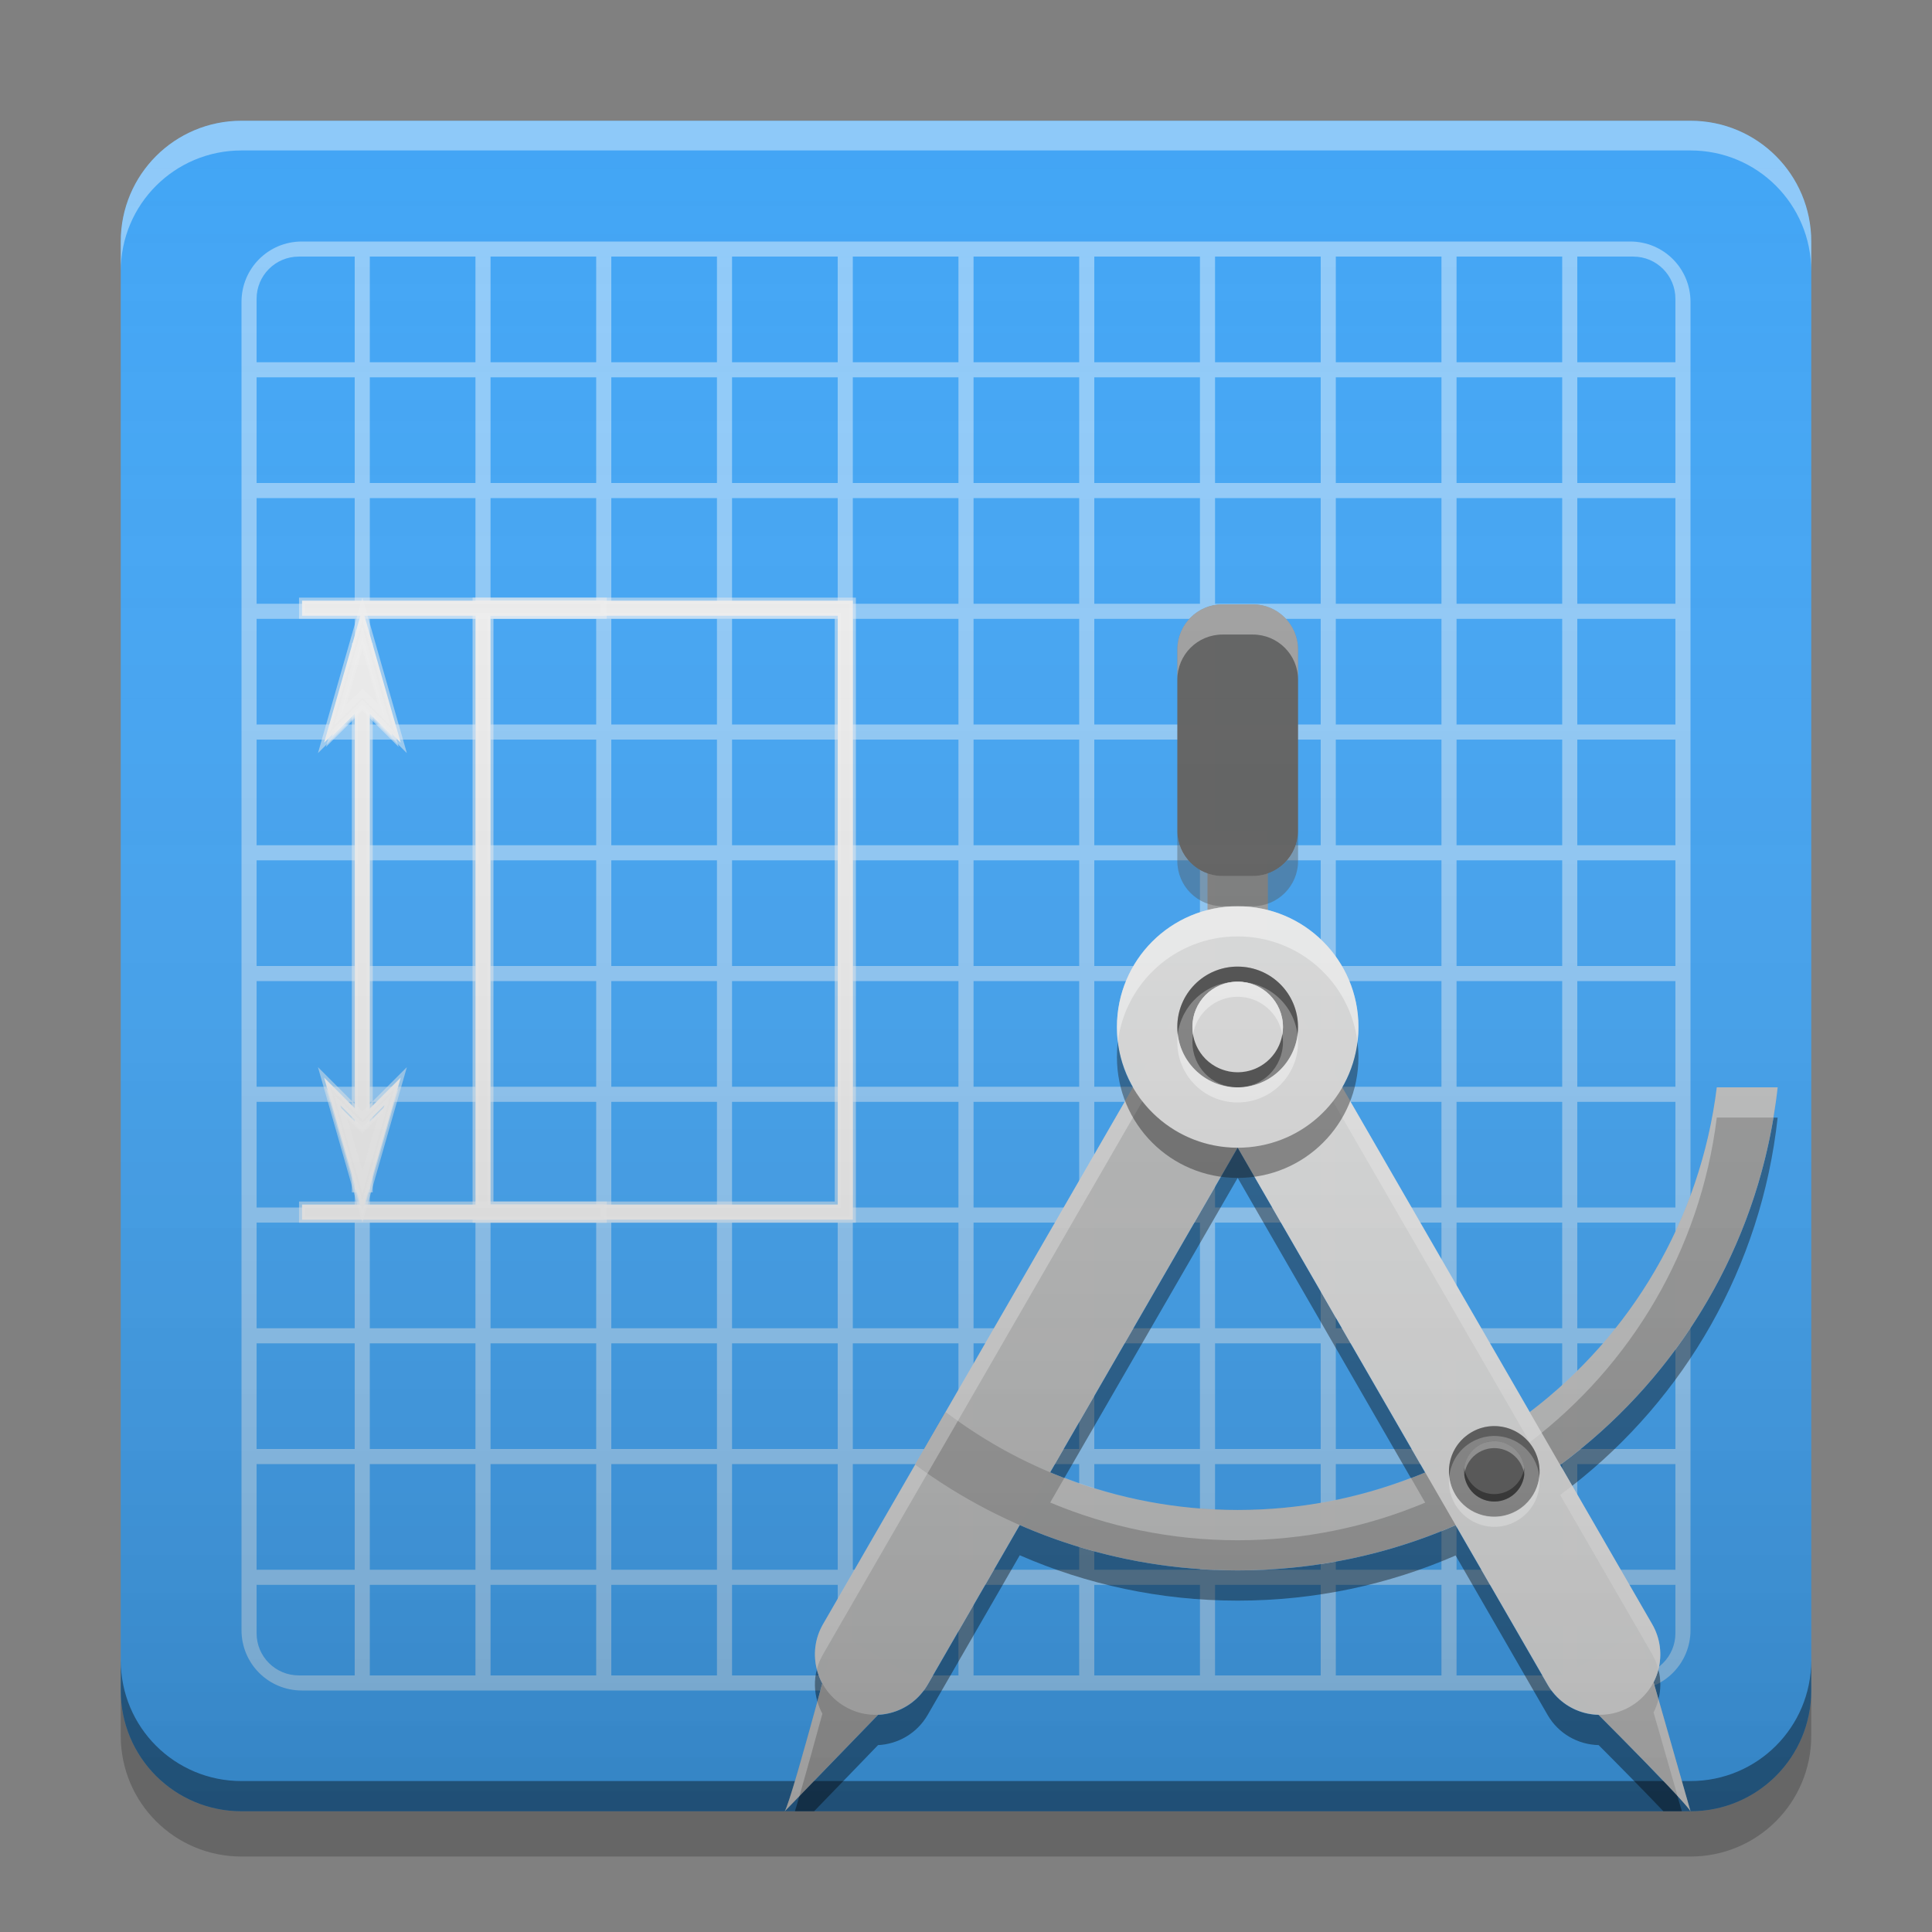 
<svg xmlns="http://www.w3.org/2000/svg" xmlns:xlink="http://www.w3.org/1999/xlink" width="64" height="64" viewBox="0 0 64 64" version="1.1">
<rect x="0" y="0" width="64" height="64" fill="#808080" stroke="none"/>
<defs>
<linearGradient id="linear0" gradientUnits="userSpaceOnUse" x1="8.467" y1="-199.125" x2="8.467" y2="-213.942" gradientTransform="matrix(3.78,0,0,3.78,0.001,812.598)">
<stop offset="0" style="stop-color:rgb(0%,0%,0%);stop-opacity:0.2;"/>
<stop offset="1" style="stop-color:rgb(100%,100%,100%);stop-opacity:0;"/>
</linearGradient>
</defs>
<g id="surface1">
<path style=" stroke:none;fill-rule:nonzero;fill:rgb(25.882%,64.706%,96.078%);fill-opacity:1;" d="M 8 4 L 56 4 C 58.211 4 60 5.789 60 8 L 60 56 C 60 58.211 58.211 60 56 60 L 8 60 C 5.789 60 4 58.211 4 56 L 4 8 C 4 5.789 5.789 4 8 4 Z M 8 4 "/>
<path style=" stroke:none;fill-rule:nonzero;fill:rgb(56.471%,79.216%,97.647%);fill-opacity:1;" d="M 8.5 16 L 55.5 16 L 55.5 16.5 L 8.5 16.5 Z M 8.5 16 "/>
<path style=" stroke:none;fill-rule:nonzero;fill:rgb(56.471%,79.216%,97.647%);fill-opacity:1;" d="M 8.5 12 L 55.5 12 L 55.5 12.5 L 8.5 12.5 Z M 8.5 12 "/>
<path style=" stroke:none;fill-rule:nonzero;fill:rgb(56.471%,79.216%,97.647%);fill-opacity:1;" d="M 8.5 24 L 55.5 24 L 55.5 24.5 L 8.5 24.5 Z M 8.5 24 "/>
<path style=" stroke:none;fill-rule:nonzero;fill:rgb(56.471%,79.216%,97.647%);fill-opacity:1;" d="M 8.5 20 L 55.5 20 L 55.5 20.5 L 8.5 20.5 Z M 8.5 20 "/>
<path style=" stroke:none;fill-rule:nonzero;fill:rgb(56.471%,79.216%,97.647%);fill-opacity:1;" d="M 8.5 32 L 55.5 32 L 55.5 32.5 L 8.5 32.5 Z M 8.5 32 "/>
<path style=" stroke:none;fill-rule:nonzero;fill:rgb(56.471%,79.216%,97.647%);fill-opacity:1;" d="M 8.5 28 L 55.5 28 L 55.5 28.5 L 8.5 28.5 Z M 8.5 28 "/>
<path style=" stroke:none;fill-rule:nonzero;fill:rgb(56.471%,79.216%,97.647%);fill-opacity:1;" d="M 8.5 40 L 55.5 40 L 55.5 40.5 L 8.5 40.5 Z M 8.5 40 "/>
<path style=" stroke:none;fill-rule:nonzero;fill:rgb(56.471%,79.216%,97.647%);fill-opacity:1;" d="M 8.5 36 L 55.5 36 L 55.5 36.5 L 8.5 36.5 Z M 8.5 36 "/>
<path style=" stroke:none;fill-rule:nonzero;fill:rgb(56.471%,79.216%,97.647%);fill-opacity:1;" d="M 8.5 48 L 55.5 48 L 55.5 48.5 L 8.5 48.5 Z M 8.5 48 "/>
<path style=" stroke:none;fill-rule:nonzero;fill:rgb(56.471%,79.216%,97.647%);fill-opacity:1;" d="M 8.5 44 L 55.5 44 L 55.5 44.5 L 8.5 44.5 Z M 8.5 44 "/>
<path style=" stroke:none;fill-rule:nonzero;fill:rgb(56.471%,79.216%,97.647%);fill-opacity:1;" d="M 8.5 52 L 55.5 52 L 55.5 52.5 L 8.5 52.5 Z M 8.5 52 "/>
<path style=" stroke:none;fill-rule:nonzero;fill:rgb(56.471%,79.216%,97.647%);fill-opacity:1;" d="M 48.25 8.5 L 48.25 55.5 L 47.75 55.5 L 47.75 8.5 Z M 48.25 8.5 "/>
<path style=" stroke:none;fill-rule:nonzero;fill:rgb(56.471%,79.216%,97.647%);fill-opacity:1;" d="M 52.25 8.5 L 52.25 55.5 L 51.75 55.5 L 51.75 8.5 Z M 52.25 8.5 "/>
<path style=" stroke:none;fill-rule:nonzero;fill:rgb(56.471%,79.216%,97.647%);fill-opacity:1;" d="M 40.25 8.5 L 40.25 55.5 L 39.75 55.5 L 39.75 8.5 Z M 40.25 8.5 "/>
<path style=" stroke:none;fill-rule:nonzero;fill:rgb(56.471%,79.216%,97.647%);fill-opacity:1;" d="M 44.25 8.5 L 44.25 55.5 L 43.75 55.5 L 43.75 8.5 Z M 44.25 8.5 "/>
<path style=" stroke:none;fill-rule:nonzero;fill:rgb(56.471%,79.216%,97.647%);fill-opacity:1;" d="M 32.25 8.5 L 32.25 55.5 L 31.75 55.5 L 31.75 8.5 Z M 32.25 8.5 "/>
<path style=" stroke:none;fill-rule:nonzero;fill:rgb(56.471%,79.216%,97.647%);fill-opacity:1;" d="M 36.25 8.5 L 36.25 55.5 L 35.75 55.5 L 35.75 8.5 Z M 36.25 8.5 "/>
<path style=" stroke:none;fill-rule:nonzero;fill:rgb(56.471%,79.216%,97.647%);fill-opacity:1;" d="M 24.25 8.5 L 24.25 55.5 L 23.75 55.5 L 23.75 8.5 Z M 24.25 8.5 "/>
<path style=" stroke:none;fill-rule:nonzero;fill:rgb(56.471%,79.216%,97.647%);fill-opacity:1;" d="M 28.25 8.5 L 28.25 55.5 L 27.75 55.5 L 27.75 8.5 Z M 28.25 8.5 "/>
<path style=" stroke:none;fill-rule:nonzero;fill:rgb(56.471%,79.216%,97.647%);fill-opacity:1;" d="M 16.25 8.5 L 16.25 55.5 L 15.75 55.5 L 15.75 8.5 Z M 16.25 8.5 "/>
<path style=" stroke:none;fill-rule:nonzero;fill:rgb(56.471%,79.216%,97.647%);fill-opacity:1;" d="M 20.25 8.5 L 20.25 55.5 L 19.75 55.5 L 19.75 8.5 Z M 20.25 8.5 "/>
<path style=" stroke:none;fill-rule:nonzero;fill:rgb(56.471%,79.216%,97.647%);fill-opacity:1;" d="M 12.25 8.5 L 12.25 55.5 L 11.75 55.5 L 11.75 8.5 Z M 12.25 8.5 "/>
<path style=" stroke:none;fill-rule:nonzero;fill:rgb(56.471%,79.216%,97.647%);fill-opacity:1;" d="M 10 8 C 8.891 8 8 8.891 8 10 L 8 54 C 8 55.109 8.891 56 10 56 L 54 56 C 55.109 56 56 55.109 56 54 L 56 10 C 56 8.891 55.109 8 54 8 Z M 9.898 8.5 L 54.105 8.5 C 54.875 8.5 55.5 9.125 55.5 9.898 L 55.5 54.105 C 55.5 54.875 54.875 55.5 54.105 55.5 L 9.898 55.5 C 9.125 55.5 8.5 54.875 8.5 54.105 L 8.5 9.898 C 8.5 9.125 9.125 8.5 9.898 8.5 Z M 9.898 8.5 "/>
<path style=" stroke:none;fill-rule:nonzero;fill:rgb(0%,0%,0%);fill-opacity:0.4;" d="M 4 55 L 4 56 C 4 58.215 5.785 60 8 60 L 56 60 C 58.215 60 60 58.215 60 56 L 60 55 C 60 57.215 58.215 59 56 59 L 8 59 C 5.785 59 4 57.215 4 55 Z M 4 55 "/>
<path style=" stroke:none;fill-rule:nonzero;fill:rgb(0%,0%,0%);fill-opacity:0.2;" d="M 4 56 L 4 57.5 C 4 59.715 5.785 61.5 8 61.5 L 56 61.5 C 58.215 61.5 60 59.715 60 57.5 L 60 56 C 60 58.215 58.215 60 56 60 L 8 60 C 5.785 60 4 58.215 4 56 Z M 4 56 "/>
<path style=" stroke:none;fill-rule:nonzero;fill:rgb(100%,100%,100%);fill-opacity:0.4;" d="M 8 4 C 5.785 4 4 5.785 4 8 L 4 8.984 C 4 6.77 5.785 4.984 8 4.984 L 56 4.984 C 58.215 4.984 60 6.77 60 8.984 L 60 8 C 60 5.785 58.215 4 56 4 Z M 8 4 "/>
<path style=" stroke:none;fill-rule:nonzero;fill:rgb(0%,0%,0%);fill-opacity:0.4;" d="M 58.75 37.023 C 57.965 41.734 55.359 45.816 51.684 48.527 L 52.082 49.219 C 55.801 46.316 58.344 41.98 58.887 37.023 Z M 41 38.02 L 34.789 48.773 C 34.945 48.84 35.102 48.902 35.258 48.961 L 41 39.02 L 46.738 48.965 C 46.898 48.906 47.055 48.844 47.207 48.777 Z M 33.781 50.52 L 30.73 55.809 C 30.375 56.422 29.746 56.777 29.086 56.809 L 26.48 59.5 C 26.426 59.695 26.383 59.832 26.332 60 L 26.969 60 L 29.086 57.809 C 29.746 57.777 30.375 57.422 30.73 56.809 L 33.781 51.52 C 35.988 52.484 38.426 53.023 41 53.023 C 43.57 53.023 46.012 52.488 48.219 51.527 L 51.266 56.809 C 51.629 57.438 52.281 57.793 52.957 57.809 C 53.648 58.5 54.477 59.344 55.102 60 L 55.715 60 L 55.566 59.496 C 54.961 58.832 53.84 57.695 52.957 56.809 C 52.281 56.793 51.629 56.438 51.266 55.809 L 48.219 50.527 C 46.012 51.488 43.57 52.023 41 52.023 C 38.426 52.023 35.988 51.484 33.781 50.52 Z M 27.059 55.305 C 26.965 55.66 26.977 56.027 27.078 56.367 C 27.129 56.168 27.191 55.957 27.238 55.77 L 27.238 55.766 C 27.16 55.621 27.102 55.465 27.059 55.305 Z M 54.938 55.309 C 54.898 55.453 54.848 55.594 54.777 55.73 L 54.938 56.297 C 55.02 55.977 55.023 55.637 54.938 55.309 Z M 54.938 55.309 "/>
<path style=" stroke:none;fill-rule:nonzero;fill:rgb(61.961%,61.961%,61.961%);fill-opacity:0.996;" d="M 40 27.52 L 42 27.52 L 42 31.02 L 40 31.02 Z M 40 27.52 "/>
<path style=" stroke:none;fill-rule:nonzero;fill:rgb(61.961%,61.961%,61.961%);fill-opacity:1;" d="M 25.996 60 C 26.246 59.566 27.695 54.055 27.695 54.055 L 30.297 55.555 Z M 25.996 60 "/>
<path style=" stroke:none;fill-rule:nonzero;fill:rgb(74.118%,74.118%,74.118%);fill-opacity:0.996;" d="M 41.996 32.289 C 42.953 32.84 43.281 34.062 42.727 35.02 L 30.727 55.805 C 30.176 56.762 28.953 57.09 27.996 56.535 C 27.039 55.984 26.711 54.762 27.266 53.805 L 39.266 33.02 C 39.816 32.062 41.039 31.734 41.996 32.289 Z M 41.996 32.289 "/>
<path style=" stroke:none;fill-rule:nonzero;fill:rgb(61.961%,61.961%,61.961%);fill-opacity:0.996;" d="M 56.871 36.02 C 55.891 43.934 49.184 50.02 41 50.02 C 37.355 50.02 34.008 48.809 31.324 46.773 L 30.316 48.52 C 33.301 50.719 36.988 52.02 41 52.02 C 50.293 52.02 57.898 45.043 58.887 36.02 Z M 56.871 36.02 "/>
<path style=" stroke:none;fill-rule:nonzero;fill:rgb(74.118%,74.118%,74.118%);fill-opacity:1;" d="M 56 60 C 55.75 59.566 51.699 55.555 51.699 55.555 L 54.301 54.055 Z M 56 60 "/>
<path style=" stroke:none;fill-rule:nonzero;fill:rgb(87.843%,87.843%,87.843%);fill-opacity:0.996;" d="M 40 32.289 C 40.957 31.734 42.18 32.062 42.73 33.02 L 54.73 53.805 C 55.285 54.762 54.957 55.984 54 56.535 C 53.043 57.09 51.82 56.762 51.27 55.805 L 39.27 35.02 C 38.715 34.062 39.043 32.84 40 32.289 Z M 40 32.289 "/>
<path style=" stroke:none;fill-rule:nonzero;fill:rgb(99.608%,99.608%,99.608%);fill-opacity:0.4;" d="M 40.938 32.02 C 40.844 32.02 40.754 32.027 40.668 32.043 C 40.664 32.043 40.66 32.047 40.656 32.047 C 40.125 32.137 39.633 32.445 39.316 32.93 C 39.309 32.945 39.301 32.957 39.293 32.973 C 39.285 32.988 39.273 33.004 39.262 33.02 L 31.324 46.77 L 30.312 48.52 L 27.262 53.801 C 26.988 54.277 26.934 54.812 27.059 55.301 C 27.102 55.133 27.172 54.965 27.262 54.805 L 30.312 49.52 L 31.324 47.773 L 39.262 34.02 C 39.273 34.008 39.285 33.992 39.293 33.973 C 39.301 33.961 39.309 33.949 39.316 33.934 C 39.633 33.449 40.125 33.141 40.656 33.047 C 40.66 33.047 40.664 33.047 40.668 33.047 C 40.754 33.031 40.844 33.02 40.938 33.02 C 40.973 33.016 41.008 33.016 41.043 33.02 C 41.047 33.02 41.047 33.02 41.051 33.02 C 41.113 33.02 41.18 33.023 41.242 33.031 C 41.273 33.035 41.309 33.043 41.34 33.047 C 41.859 33.137 42.336 33.43 42.652 33.891 C 42.668 33.918 42.688 33.945 42.703 33.973 C 42.711 33.988 42.723 34.004 42.734 34.02 L 50.676 47.773 C 54.02 45.234 56.328 41.41 56.871 37.02 L 58.746 37.02 C 58.801 36.691 58.852 36.355 58.887 36.02 L 56.871 36.02 C 56.328 40.41 54.02 44.234 50.676 46.773 L 42.734 33.02 C 42.723 33.004 42.715 32.988 42.703 32.973 C 42.688 32.945 42.668 32.918 42.652 32.891 C 42.336 32.43 41.859 32.137 41.34 32.047 C 41.309 32.043 41.273 32.035 41.242 32.031 C 41.18 32.023 41.113 32.016 41.051 32.016 C 41.047 32.016 41.047 32.016 41.043 32.016 C 41.008 32.016 40.973 32.016 40.934 32.016 Z M 35.262 48.953 L 34.789 49.773 C 36.695 50.574 38.793 51.023 41 51.023 C 43.203 51.023 45.301 50.578 47.211 49.777 L 46.738 48.957 C 44.957 49.641 43.023 50.02 41 50.02 C 38.973 50.02 37.043 49.637 35.262 48.953 Z M 52.086 49.219 C 51.953 49.32 51.816 49.426 51.684 49.523 L 54.734 54.805 C 54.824 54.965 54.891 55.133 54.934 55.301 C 55.062 54.812 55.004 54.277 54.734 53.805 Z M 54.941 56.293 C 54.902 56.441 54.848 56.59 54.777 56.727 L 55.57 59.492 C 55.793 59.738 55.957 59.926 56 60 Z M 27.078 56.363 C 26.648 57.93 26.137 59.758 25.996 60 L 26.484 59.496 C 26.723 58.66 27.008 57.629 27.242 56.77 C 27.242 56.77 27.242 56.766 27.242 56.766 C 27.172 56.637 27.117 56.5 27.078 56.363 Z M 27.078 56.363 "/>
<path style=" stroke:none;fill-rule:nonzero;fill:rgb(87.843%,87.843%,87.843%);fill-opacity:0.996;" d="M 41 30.02 C 43.207 30.02 45 31.812 45 34.02 C 45 36.23 43.207 38.02 41 38.02 C 38.789 38.02 37 36.23 37 34.02 C 37 31.812 38.789 30.02 41 30.02 Z M 41 30.02 "/>
<path style=" stroke:none;fill-rule:nonzero;fill:rgb(0%,0%,0%);fill-opacity:0.4;" d="M 41 32.02 C 42.102 32.02 43 32.914 43 34.02 C 43 35.125 42.102 36.02 41 36.02 C 39.895 36.02 39 35.125 39 34.02 C 39 32.914 39.895 32.02 41 32.02 Z M 41 32.02 "/>
<path style=" stroke:none;fill-rule:nonzero;fill:rgb(0%,0%,0%);fill-opacity:0.4;" d="M 40.945 32.02 C 39.863 32.047 39 32.93 39 34.02 C 39 34.105 39.004 34.188 39.012 34.27 C 39.133 33.297 39.945 32.543 40.945 32.52 C 40.961 32.52 40.98 32.52 40.996 32.52 C 42.02 32.52 42.859 33.277 42.98 34.266 C 42.992 34.184 42.996 34.102 42.996 34.02 C 42.996 32.91 42.105 32.02 40.996 32.02 C 40.98 32.02 40.961 32.02 40.945 32.02 Z M 40.945 32.02 "/>
<path style=" stroke:none;fill-rule:nonzero;fill:rgb(100%,100%,100%);fill-opacity:0.6;" d="M 39.016 34.27 C 39.004 34.352 39 34.434 39 34.52 C 39 35.609 39.863 36.492 40.945 36.52 C 40.961 36.52 40.98 36.52 41 36.52 C 42.105 36.52 43 35.629 43 34.52 C 43 34.438 42.992 34.355 42.984 34.273 C 42.859 35.262 42.02 36.02 41 36.02 C 40.98 36.02 40.961 36.02 40.945 36.02 C 39.945 35.996 39.133 35.242 39.016 34.27 Z M 39.016 34.27 "/>
<path style=" stroke:none;fill-rule:nonzero;fill:rgb(38.039%,38.039%,38.039%);fill-opacity:0.996;" d="M 40.496 20.02 L 41.5 20.02 C 42.328 20.02 43 20.691 43 21.52 L 43 27.52 C 43 28.348 42.328 29.02 41.5 29.02 L 40.496 29.02 C 39.668 29.02 39 28.348 39 27.52 L 39 21.52 C 39 20.691 39.668 20.02 40.496 20.02 Z M 40.496 20.02 "/>
<path style=" stroke:none;fill-rule:nonzero;fill:rgb(11.765%,11.765%,11.765%);fill-opacity:0.4;" d="M 48.75 47.441 C 49.469 47.027 50.387 47.273 50.801 47.992 C 51.215 48.711 50.969 49.625 50.25 50.039 C 49.531 50.453 48.613 50.211 48.199 49.492 C 47.785 48.773 48.031 47.855 48.75 47.441 Z M 48.75 47.441 "/>
<path style=" stroke:none;fill-rule:nonzero;fill:rgb(11.765%,11.765%,11.765%);fill-opacity:0.4;" d="M 49.461 47.242 C 49.219 47.246 48.977 47.312 48.75 47.445 C 48.215 47.754 47.941 48.336 48.008 48.91 C 48.059 48.449 48.316 48.02 48.75 47.77 C 49.469 47.355 50.383 47.598 50.801 48.32 C 50.906 48.504 50.969 48.703 50.992 48.902 C 51.023 48.598 50.965 48.281 50.801 47.992 C 50.512 47.496 49.992 47.227 49.461 47.242 Z M 49.461 47.242 "/>
<path style=" stroke:none;fill-rule:nonzero;fill:rgb(99.608%,99.608%,99.608%);fill-opacity:0.6;" d="M 49.461 50.578 C 49.219 50.57 48.977 50.504 48.75 50.375 C 48.215 50.066 47.941 49.484 48.008 48.91 C 48.059 49.367 48.316 49.801 48.75 50.051 C 49.469 50.465 50.383 50.219 50.801 49.5 C 50.906 49.316 50.969 49.117 50.992 48.918 C 51.023 49.223 50.965 49.539 50.801 49.828 C 50.512 50.32 49.992 50.594 49.461 50.578 Z M 49.461 50.578 "/>
<path style=" stroke:none;fill-rule:nonzero;fill:rgb(87.843%,87.843%,87.843%);fill-opacity:0.996;" d="M 41 32.52 C 41.828 32.52 42.5 33.191 42.5 34.02 C 42.5 34.848 41.828 35.52 41 35.52 C 40.168 35.52 39.5 34.848 39.5 34.02 C 39.5 33.191 40.168 32.52 41 32.52 Z M 41 32.52 "/>
<path style=" stroke:none;fill-rule:nonzero;fill:rgb(87.843%,87.843%,87.843%);fill-opacity:0.6;" d="M 41 32.52 C 41.828 32.52 42.5 33.191 42.5 34.02 C 42.5 34.848 41.828 35.52 41 35.52 C 40.168 35.52 39.5 34.848 39.5 34.02 C 39.5 33.191 40.168 32.52 41 32.52 Z M 41 32.52 "/>
<path style=" stroke:none;fill-rule:nonzero;fill:rgb(100%,100%,100%);fill-opacity:0.6;" d="M 40.961 32.52 C 40.145 32.539 39.5 33.203 39.5 34.02 C 39.5 34.105 39.508 34.188 39.52 34.27 C 39.637 33.559 40.254 33.02 41 33.02 C 41.742 33.02 42.359 33.559 42.477 34.27 C 42.492 34.188 42.5 34.105 42.5 34.02 C 42.5 33.188 41.828 32.52 41 32.52 C 40.984 32.52 40.973 32.52 40.961 32.52 Z M 40.961 32.52 "/>
<path style=" stroke:none;fill-rule:nonzero;fill:rgb(1.176%,1.176%,1.176%);fill-opacity:0.4;" d="M 40.961 36.02 C 40.145 36 39.5 35.336 39.5 34.52 C 39.5 34.434 39.508 34.352 39.52 34.27 C 39.637 34.98 40.254 35.52 41 35.52 C 41.742 35.52 42.359 34.98 42.477 34.27 C 42.492 34.352 42.5 34.434 42.5 34.52 C 42.5 35.352 41.828 36.02 41 36.02 C 40.984 36.02 40.973 36.02 40.961 36.02 Z M 40.961 36.02 "/>
<path style=" stroke:none;fill-rule:nonzero;fill:rgb(38.039%,38.039%,38.039%);fill-opacity:1;" d="M 49 47.875 C 49.477 47.598 50.09 47.762 50.367 48.242 C 50.641 48.719 50.477 49.332 50 49.609 C 49.523 49.883 48.91 49.719 48.633 49.242 C 48.359 48.762 48.523 48.152 49 47.875 Z M 49 47.875 "/>
<path style=" stroke:none;fill-rule:nonzero;fill:rgb(100%,100%,100%);fill-opacity:0.4;" d="M 49.473 47.742 C 49.312 47.746 49.148 47.789 49 47.875 C 48.645 48.082 48.461 48.473 48.508 48.855 C 48.543 48.551 48.715 48.27 49 48.105 C 49.48 47.828 50.09 47.992 50.367 48.473 C 50.438 48.598 50.48 48.727 50.496 48.859 C 50.52 48.652 50.477 48.438 50.367 48.242 C 50.176 47.914 49.828 47.73 49.473 47.742 Z M 49.473 47.742 "/>
<path style=" stroke:none;fill-rule:nonzero;fill:rgb(0%,0%,0%);fill-opacity:0.4;" d="M 48.508 48.621 C 48.48 48.828 48.523 49.047 48.637 49.242 C 48.91 49.719 49.52 49.883 50 49.605 C 50.359 49.398 50.539 49.008 50.492 48.621 C 50.453 48.918 50.281 49.195 50 49.359 C 49.52 49.637 48.91 49.473 48.637 48.996 C 48.566 48.875 48.523 48.75 48.508 48.621 Z M 48.508 48.621 "/>
<path style=" stroke:none;fill-rule:nonzero;fill:rgb(100%,100%,100%);fill-opacity:0.6;" d="M 41 30.02 C 38.781 30.02 37 31.805 37 34.02 C 37 34.188 37.008 34.355 37.027 34.52 C 37.273 32.543 38.949 31.02 40.996 31.02 C 43.047 31.02 44.723 32.543 44.969 34.52 C 44.988 34.355 45 34.188 45 34.02 C 45 31.805 43.215 30.02 41 30.02 Z M 41 30.02 "/>
<path style=" stroke:none;fill-rule:nonzero;fill:rgb(4.706%,4.706%,4.706%);fill-opacity:0.4;" d="M 41 39.02 C 38.781 39.02 37 37.234 37 35.02 C 37 34.852 37.008 34.684 37.027 34.52 C 37.273 36.5 38.949 38.02 41 38.02 C 43.047 38.02 44.723 36.5 44.969 34.52 C 44.988 34.684 45 34.852 45 35.02 C 45 37.234 43.215 39.02 41 39.02 Z M 41 39.02 "/>
<path style=" stroke:none;fill-rule:nonzero;fill:rgb(100%,100%,100%);fill-opacity:0.4;" d="M 40.5 20.02 C 39.668 20.02 39 20.688 39 21.52 L 39 22.52 C 39 21.688 39.668 21.02 40.5 21.02 L 41.5 21.02 C 42.328 21.02 43 21.688 43 22.52 L 43 21.52 C 43 20.688 42.328 20.02 41.5 20.02 Z M 40.5 20.02 "/>
<path style=" stroke:none;fill-rule:nonzero;fill:rgb(30.98%,30.98%,30.98%);fill-opacity:0.4;" d="M 40.5 30.02 C 39.668 30.02 39 29.352 39 28.52 L 39 27.52 C 39 28.352 39.668 29.02 40.5 29.02 L 41.5 29.02 C 42.328 29.02 43 28.352 43 27.52 L 43 28.52 C 43 29.352 42.328 30.02 41.5 30.02 Z M 40.5 30.02 "/>
<path style="fill-rule:nonzero;fill:rgb(93.333%,93.333%,93.333%);fill-opacity:1;stroke-width:0.053;stroke-linecap:butt;stroke-linejoin:miter;stroke:rgb(95.686%,95.686%,95.686%);stroke-opacity:0.498;stroke-miterlimit:4;" d="M 4.168 -209.709 L 4.168 -204.284 L 7.474 -204.284 L 7.474 -209.709 Z M 4.298 -209.577 L 7.342 -209.577 L 7.342 -204.417 L 4.298 -204.417 Z M 4.298 -209.577 " transform="matrix(3.78,0,0,3.78,0,812.598)"/>
<path style="fill-rule:nonzero;fill:rgb(93.333%,93.333%,93.333%);fill-opacity:1;stroke-width:0.053;stroke-linecap:butt;stroke-linejoin:miter;stroke:rgb(95.686%,95.686%,95.686%);stroke-opacity:0.498;stroke-miterlimit:4;" d="M 2.647 -209.709 L 2.647 -209.577 L 5.291 -209.577 L 5.291 -209.709 Z M 2.647 -209.709 " transform="matrix(3.78,0,0,3.78,0,812.598)"/>
<path style="fill-rule:nonzero;fill:rgb(93.333%,93.333%,93.333%);fill-opacity:1;stroke-width:0.053;stroke-linecap:butt;stroke-linejoin:miter;stroke:rgb(95.686%,95.686%,95.686%);stroke-opacity:0.498;stroke-miterlimit:4;" d="M 2.647 -204.417 L 2.647 -204.284 L 5.291 -204.284 L 5.291 -204.417 Z M 2.647 -204.417 " transform="matrix(3.78,0,0,3.78,0,812.598)"/>
<path style="fill-rule:nonzero;fill:rgb(93.333%,93.333%,93.333%);fill-opacity:1;stroke-width:0.053;stroke-linecap:butt;stroke-linejoin:miter;stroke:rgb(95.686%,95.686%,95.686%);stroke-opacity:0.498;stroke-miterlimit:4;" d="M 3.11 -209.443 L 3.11 -204.682 L 3.24 -204.682 L 3.24 -209.443 Z M 3.11 -209.443 " transform="matrix(3.78,0,0,3.78,0,813.097)"/>
<path style="fill-rule:evenodd;fill:rgb(93.333%,93.333%,93.333%);fill-opacity:1;stroke-width:0.053;stroke-linecap:butt;stroke-linejoin:miter;stroke:rgb(95.686%,95.686%,95.686%);stroke-opacity:0.498;stroke-miterlimit:4;" d="M 3.175 -205.21 L 2.91 -205.475 L 3.175 -204.549 L 3.44 -205.475 Z M 3.175 -205.21 " transform="matrix(3.78,0,0,3.78,0,813.097)"/>
<path style="fill-rule:evenodd;fill:rgb(93.333%,93.333%,93.333%);fill-opacity:1;stroke-width:0.053;stroke-linecap:butt;stroke-linejoin:miter;stroke:rgb(95.686%,95.686%,95.686%);stroke-opacity:0.498;stroke-miterlimit:4;" d="M 2.84 -205.662 L 3.176 -204.487 L 3.512 -205.662 L 3.176 -205.326 Z M 3.369 -205.42 L 3.176 -204.744 L 2.983 -205.418 L 3.176 -205.227 L 3.199 -205.251 Z M 3.369 -205.42 " transform="matrix(3.78,0,0,3.78,0,813.097)"/>
<path style="fill-rule:evenodd;fill:rgb(93.333%,93.333%,93.333%);fill-opacity:1;stroke-width:0.053;stroke-linecap:butt;stroke-linejoin:miter;stroke:rgb(95.686%,95.686%,95.686%);stroke-opacity:0.498;stroke-miterlimit:4;" d="M 3.175 -208.914 L 3.44 -208.65 L 3.175 -209.576 L 2.91 -208.65 Z M 3.175 -208.914 " transform="matrix(3.78,0,0,3.78,0,813.097)"/>
<path style="fill-rule:evenodd;fill:rgb(93.333%,93.333%,93.333%);fill-opacity:1;stroke-width:0.053;stroke-linecap:butt;stroke-linejoin:miter;stroke:rgb(95.686%,95.686%,95.686%);stroke-opacity:0.498;stroke-miterlimit:4;" d="M 3.176 -209.771 L 2.84 -208.596 L 3.176 -208.932 L 3.512 -208.596 Z M 3.176 -209.514 L 3.369 -208.838 L 3.176 -209.031 L 3.15 -209.005 L 2.983 -208.84 Z M 3.176 -209.514 " transform="matrix(3.78,0,0,3.78,0,813.097)"/>
<path style=" stroke:none;fill-rule:nonzero;fill:url(#linear0);" d="M 8 4 L 56 4 C 58.211 4 60 5.789 60 8 L 60 56 C 60 58.211 58.211 60 56 60 L 8 60 C 5.793 60 4 58.211 4 56 L 4 8 C 4 5.789 5.793 4 8 4 Z M 8 4 "/>
</g>
</svg>
